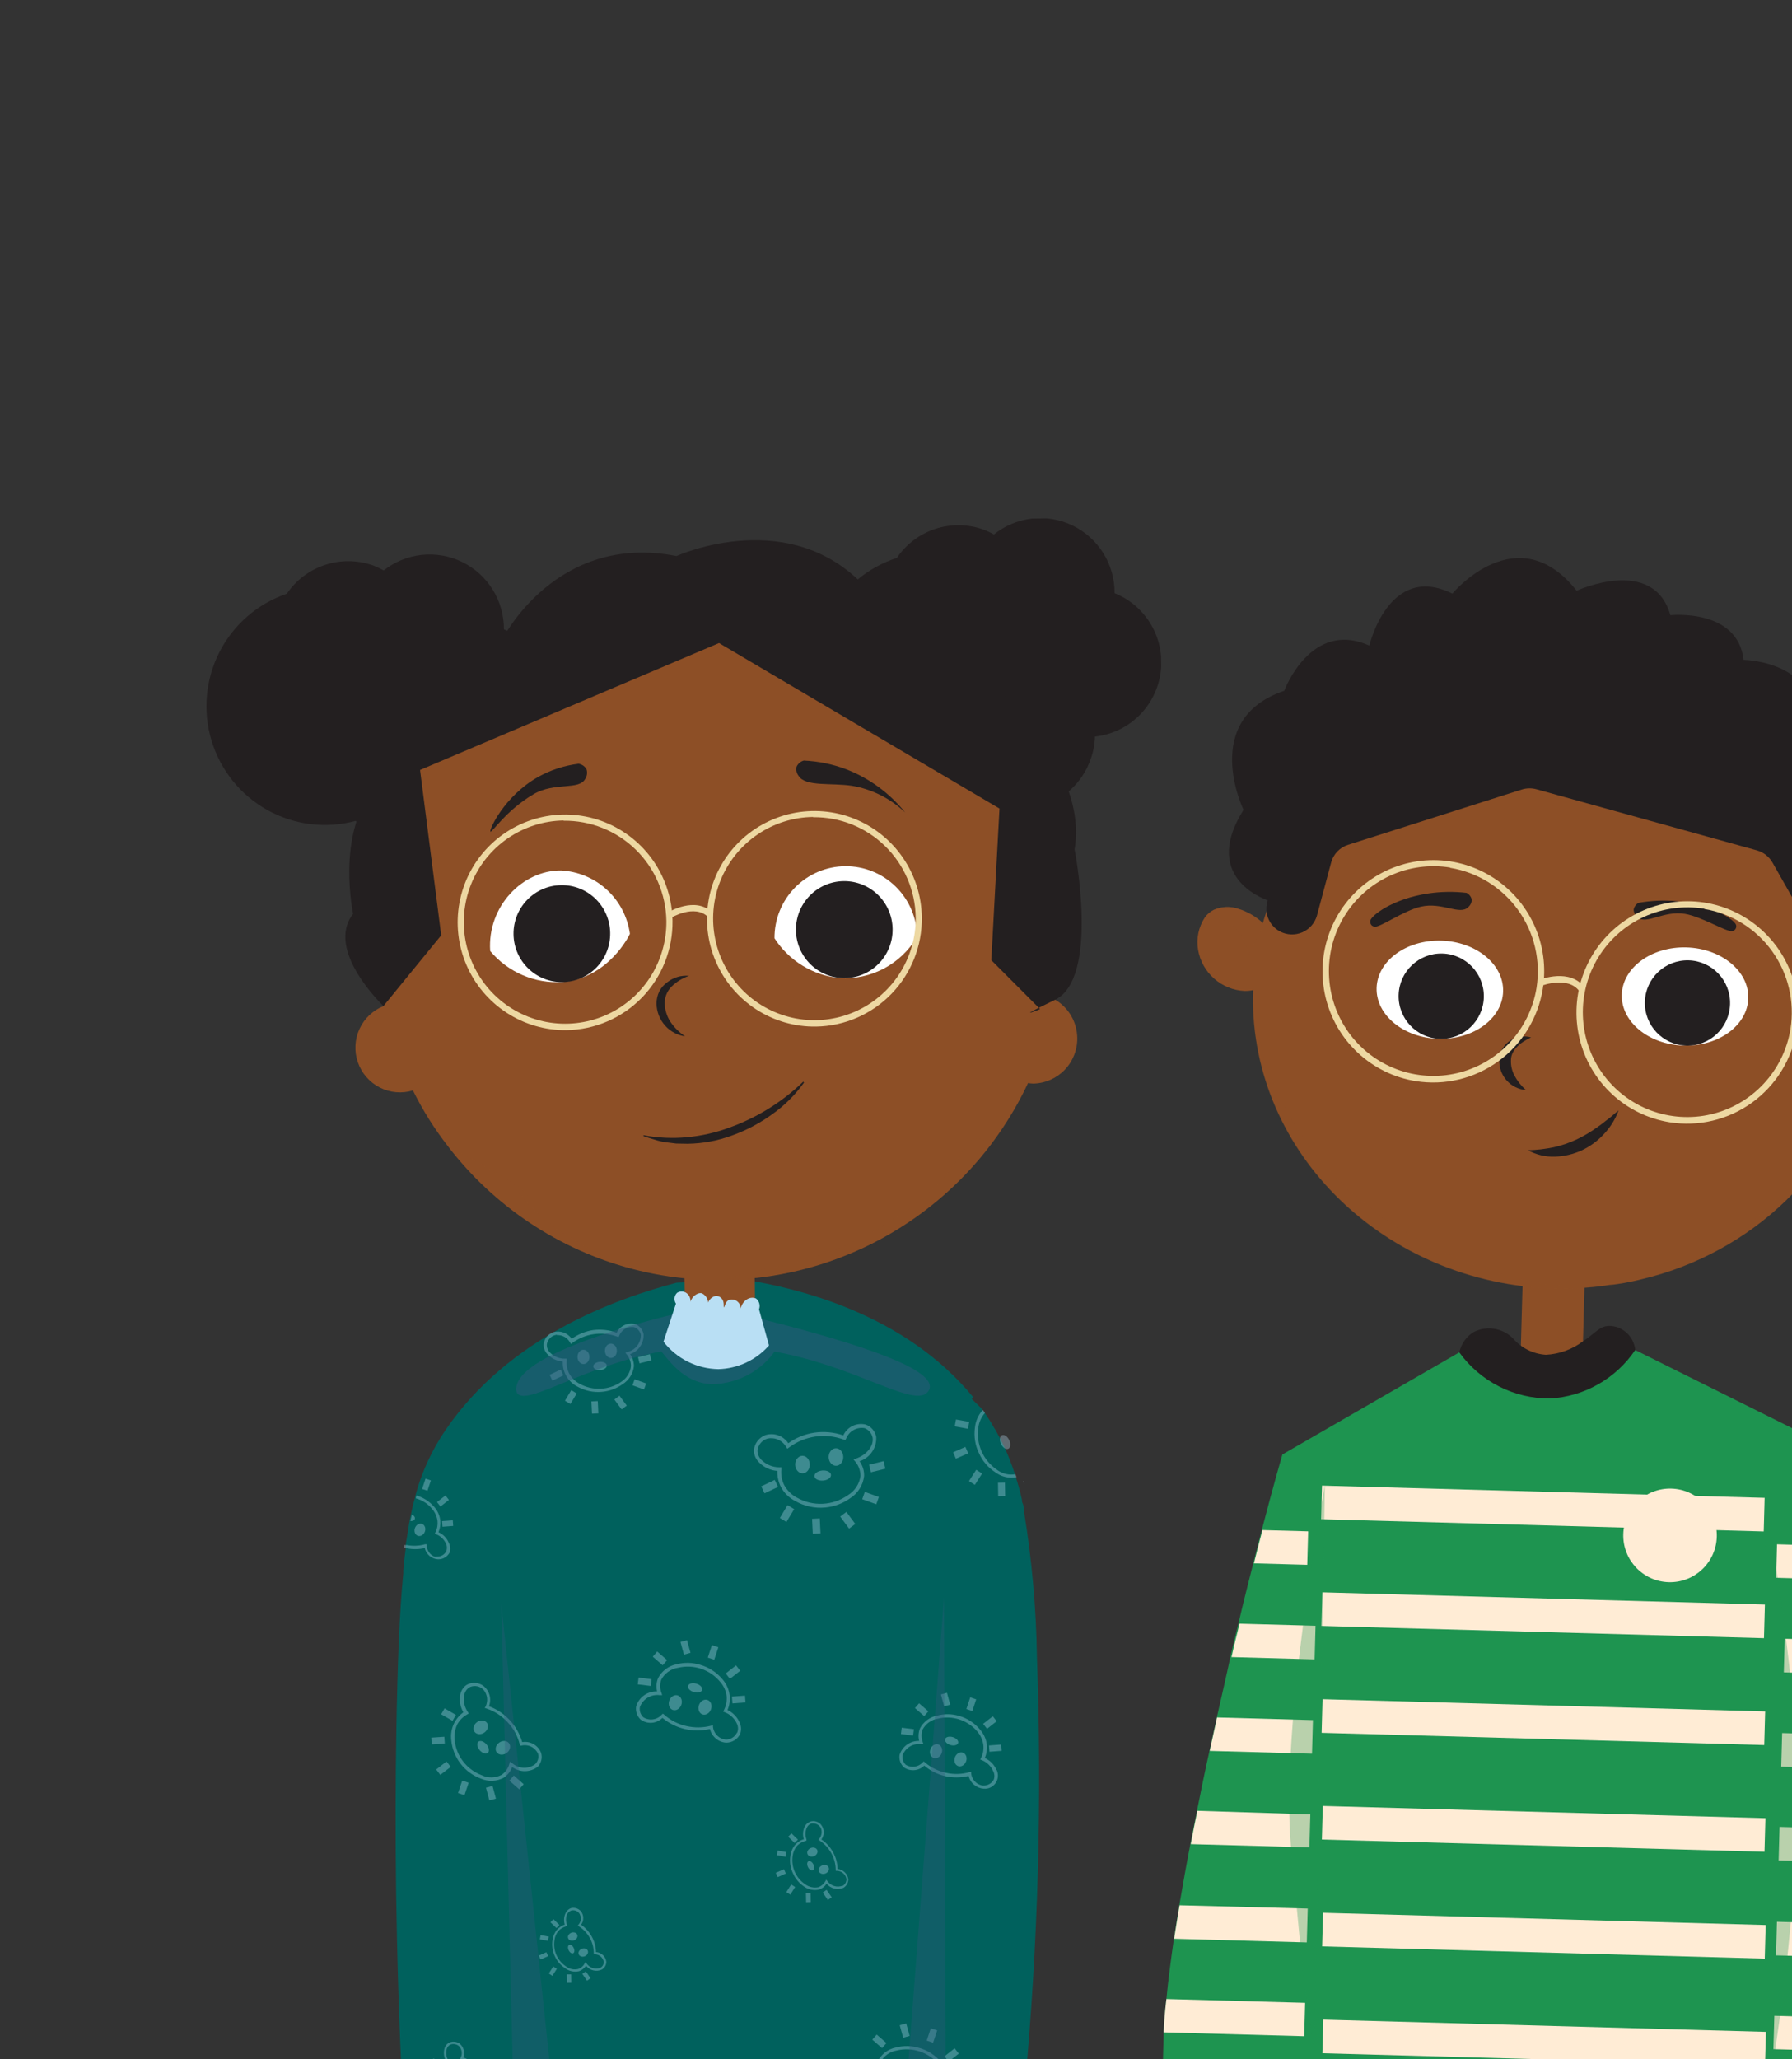<svg width="330" height="379" viewBox="0 0 330 379" fill="none" xmlns="http://www.w3.org/2000/svg">
<rect x="0" y="0" width="330" height="379" fill="#333333" stroke="none"/>
<mask id="mask0_1081_17822" style="mask-type:alpha" maskUnits="userSpaceOnUse" x="0" y="0" width="376" height="401">
<rect width="375.059" height="401" fill="#C4C4C4"/>
</mask>
<g mask="url(#mask0_1081_17822)">
</g>
<g clip-path="url(#clip0_1081_17822)">
<path d="M188.723 384.087L169.039 384.366C168.312 384.377 167.617 384.386 166.906 384.396L157.636 384.528L101.828 385.413C99.403 385.447 96.992 385.481 94.566 385.516L74.156 385.805C72.783 358.738 72.706 335.883 72.987 318.648C73.196 306.171 73.558 296.838 74.273 289.513C74.256 289.349 74.254 289.183 74.266 289.018C74.385 287.575 74.567 286.224 74.719 284.936C74.717 284.812 74.715 284.704 74.713 284.58C74.713 284.58 74.712 284.471 74.711 284.425C74.707 284.084 74.81 283.788 74.852 283.462C75.008 282.437 75.164 281.49 75.321 280.542C75.319 280.387 75.393 280.216 75.422 280.045C75.45 279.874 75.42 279.936 75.42 279.89C75.522 279.47 75.593 279.066 75.681 278.678C75.897 277.621 76.146 276.625 76.411 275.676C76.436 275.498 76.475 275.321 76.527 275.148C77.698 270.861 79.579 266.801 82.09 263.137C93.794 246.066 113.213 239.096 124.607 236.083L137.086 235.519C146.782 237.086 166.536 241.702 179.227 257.173L178.937 257.471L180.692 259.182C180.791 259.282 180.876 259.396 180.945 259.519C181.091 259.692 181.223 259.877 181.339 260.072C181.916 260.868 182.444 261.699 182.919 262.56C183.246 263.054 183.542 263.567 183.807 264.097L184.124 264.665C184.426 265.25 184.712 265.85 184.983 266.435L185.142 266.727C185.398 267.313 185.653 267.913 185.878 268.499C186.247 269.439 186.6 270.379 186.924 271.382C186.996 271.583 187.056 271.79 187.102 271.999C187.506 273.248 187.881 274.622 188.195 276.028C188.198 276.26 188.202 276.508 188.328 276.708C188.455 276.907 188.493 277.449 188.576 277.82C188.578 277.959 188.58 278.114 188.582 278.285C190.034 287.128 190.827 296.067 190.955 305.028C191.914 331.402 191.168 357.81 188.723 384.087Z" fill="#00615D"/>
<path d="M65.495 151.091C67.093 152.846 69.119 154.154 71.374 154.885C73.629 155.616 76.036 155.745 78.356 155.261C80.676 154.776 82.83 153.693 84.606 152.12C86.382 150.546 87.719 148.536 88.484 146.287C88.927 144.981 89.163 143.613 89.184 142.233C92.221 141.904 95.062 140.565 97.253 138.43C99.444 136.296 100.86 133.487 101.276 130.452C101.691 127.417 101.082 124.33 99.546 121.682C98.009 119.034 95.633 116.977 92.796 115.839C92.811 113.258 92.098 110.725 90.74 108.532C89.382 106.338 87.435 104.574 85.121 103.441C82.808 102.308 80.222 101.854 77.663 102.129C75.103 102.404 72.673 103.398 70.652 104.996C70.009 104.628 69.338 104.311 68.645 104.048C65.8 103.055 62.708 103.029 59.847 103.974C56.986 104.919 54.515 106.783 52.817 109.278C47.454 111.101 43.009 114.945 40.423 119.995C37.837 125.046 37.312 130.908 38.959 136.34C40.606 141.773 44.296 146.35 49.248 149.103C54.201 151.856 60.027 152.569 65.495 151.091Z" fill="#231F20"/>
<path d="M177.875 144.477C179.473 146.232 181.5 147.539 183.755 148.27C186.01 149.001 188.416 149.131 190.736 148.646C193.056 148.161 195.211 147.079 196.987 145.505C198.762 143.932 200.099 141.922 200.865 139.673C201.338 138.355 201.6 136.971 201.641 135.571C204.679 135.242 207.519 133.903 209.71 131.768C211.901 129.634 213.317 126.825 213.733 123.79C214.148 120.755 213.539 117.668 212.003 115.02C210.466 112.372 208.09 110.315 205.254 109.177C205.273 106.585 204.56 104.04 203.196 101.838C201.832 99.636 199.873 97.866 197.547 96.735C195.221 95.603 192.623 95.156 190.054 95.445C187.485 95.733 185.05 96.746 183.032 98.366C182.386 97.998 181.709 97.686 181.01 97.434C178.162 96.433 175.063 96.405 172.198 97.353C169.332 98.302 166.86 100.175 165.166 102.679C159.726 104.438 155.193 108.269 152.544 113.347C149.896 118.426 149.343 124.345 151.006 129.828C152.67 135.311 156.415 139.92 161.436 142.66C166.456 145.401 172.349 146.053 177.844 144.477L177.875 144.477Z" fill="#231F20"/>
<path d="M138.854 226.197L139.076 241.829C137.017 243.122 134.642 243.821 132.212 243.847C130.118 243.878 128.047 243.414 126.166 242.492L125.937 226.38L138.854 226.197Z" fill="#8D4F26"/>
<path d="M198.379 191.06C198.406 193.249 197.567 195.359 196.045 196.929C194.524 198.498 192.444 199.399 190.261 199.434C189.944 199.426 189.629 199.394 189.317 199.339C183.062 212.664 172.36 223.377 159.062 229.626C145.763 235.876 130.704 237.269 116.488 233.564C102.971 230.024 91.012 222.077 82.494 210.973C80.001 207.776 77.84 204.334 76.043 200.698C74.011 201.317 71.819 201.123 69.927 200.156C68.036 199.188 66.592 197.523 65.899 195.511C65.206 193.498 65.318 191.294 66.212 189.363C67.106 187.432 68.711 185.923 70.691 185.154C69.879 181.271 69.439 177.318 69.38 173.35C69.143 156.606 75.549 140.454 87.188 128.447C98.828 116.44 114.749 109.561 131.447 109.325C148.146 109.088 164.255 115.512 176.231 127.184C188.207 138.856 195.068 154.82 195.305 171.564C195.356 175.725 195.006 179.881 194.261 183.975C195.502 184.695 196.535 185.727 197.257 186.97C197.979 188.212 198.366 189.622 198.379 191.06Z" fill="#8D4F26"/>
<path d="M77.354 141.718L81.248 172.158L70.615 185.17C70.615 185.17 59.775 174.911 65.027 168.204C65.027 168.204 61.915 153.652 68.766 145.311C75.618 136.97 71.987 144.63 71.987 144.63C71.987 144.63 68.487 117.996 92.513 117.655C92.513 117.655 102.356 97.944 124.58 102.34C124.58 102.34 146.076 92.521 160.125 108.917C160.125 108.917 180.818 114.435 183.169 126.519C183.169 126.519 200.453 141.134 197.887 156.341C197.887 156.341 202.566 180.06 194.246 184.052C185.927 188.044 191.535 185.733 191.535 185.733L182.552 176.733L184.057 148.82L132.41 118.36L77.354 141.718Z" fill="#231F20"/>
<path d="M116 171.883C115.85 172.195 112.127 179.965 103.592 180.752C101.08 180.915 98.564 180.483 96.249 179.49C93.934 178.497 91.885 176.972 90.267 175.037C89.718 166.817 96.238 160.17 103.301 160.225C106.441 160.38 109.428 161.63 111.746 163.759C114.065 165.887 115.569 168.761 116 171.883Z" fill="white"/>
<path d="M168.831 172.512C167.379 174.948 165.288 176.936 162.786 178.261C160.284 179.587 157.467 180.198 154.642 180.027C152.217 179.796 149.875 179.016 147.793 177.747C145.712 176.477 143.944 174.751 142.623 172.698C142.611 170.969 142.938 169.254 143.587 167.651C144.236 166.049 145.193 164.59 146.404 163.358C147.615 162.127 149.056 161.146 150.645 160.473C152.233 159.8 153.939 159.447 155.664 159.435C157.389 159.423 159.099 159.751 160.697 160.402C162.296 161.052 163.751 162.012 164.979 163.226C166.207 164.44 167.185 165.885 167.857 167.479C168.528 169.072 168.88 170.782 168.892 172.511L168.831 172.512Z" fill="white"/>
<path d="M103.593 180.767C108.508 180.697 112.436 176.646 112.366 171.717C112.296 166.789 108.255 162.85 103.34 162.92C98.424 162.989 94.497 167.041 94.567 171.97C94.636 176.898 98.678 180.837 103.593 180.767Z" fill="#231F20"/>
<path d="M155.601 180.03C160.516 179.96 164.444 175.908 164.374 170.98C164.304 166.051 160.263 162.113 155.347 162.182C150.432 162.252 146.504 166.304 146.574 171.232C146.644 176.161 150.685 180.099 155.601 180.03Z" fill="#231F20"/>
<path d="M126.896 179.616C125.676 180.024 124.565 180.708 123.649 181.614C123.242 182.023 122.923 182.509 122.71 183.045C122.498 183.581 122.395 184.154 122.41 184.731C122.447 185.911 122.805 187.058 123.446 188.048C124.164 189.115 125.085 190.029 126.158 190.736C124.747 190.541 123.451 189.852 122.499 188.789C121.489 187.674 120.919 186.228 120.895 184.721C120.895 183.946 121.069 183.181 121.405 182.483C121.767 181.794 122.288 181.202 122.925 180.757C124.057 179.885 125.476 179.477 126.896 179.616Z" fill="#231F20"/>
<g style="mix-blend-mode:screen">
<path d="M126.113 183.206C127.285 184.104 129.896 184.051 129.962 183.276C130.028 182.5 128.391 181.5 127.051 181.767C126.542 181.867 125.759 182.235 125.75 182.669C125.751 182.762 125.769 182.948 126.113 183.206Z" fill="#8D4F26"/>
</g>
<path d="M99.07 143.021C101.381 141.729 103.92 140.898 106.546 140.576C106.845 140.623 107.131 140.735 107.382 140.906C107.633 141.076 107.843 141.301 107.997 141.562C108.095 141.848 108.129 142.152 108.096 142.453C108.063 142.753 107.964 143.043 107.805 143.3C106.694 145.548 102.188 143.86 98.234 146.194C93.207 149.148 90.608 153.291 90.311 153.063C90.014 152.835 92.8 146.566 99.07 143.021Z" fill="#231F20"/>
<path d="M166.697 149.563C163.827 145.971 160.053 143.211 155.766 141.567C153.281 140.637 150.666 140.104 148.016 139.988C147.726 140.07 147.457 140.213 147.228 140.409C146.999 140.605 146.814 140.848 146.688 141.122C146.621 141.42 146.622 141.728 146.691 142.025C146.759 142.322 146.893 142.599 147.083 142.837C148.363 144.833 153.081 144.053 156.906 144.635C160.588 145.258 163.999 146.974 166.697 149.563Z" fill="#231F20"/>
<path d="M148.056 199.259C146.449 201.509 144.476 203.473 142.221 205.069C139.958 206.706 137.479 208.02 134.855 208.972C132.224 209.95 129.446 210.471 126.639 210.513L124.542 210.476L122.47 210.218C121.785 210.11 121.11 209.947 120.451 209.73C119.786 209.543 119.131 209.336 118.481 209.095L118.51 208.939C121.154 209.438 123.854 209.562 126.531 209.308C129.202 209.058 131.827 208.459 134.342 207.527C136.865 206.617 139.286 205.445 141.565 204.03C143.857 202.61 145.99 200.948 147.929 199.072L148.056 199.259Z" fill="#231F20"/>
<g style="mix-blend-mode:multiply" opacity="0.27">
<path d="M113.973 183.432C116.622 181.526 118.107 179.057 117.291 177.916C116.475 176.776 113.667 177.397 111.018 179.302C108.369 181.208 106.884 183.677 107.7 184.817C108.516 185.958 111.324 185.337 113.973 183.432Z" fill="#8D4F26"/>
</g>
<g style="mix-blend-mode:multiply" opacity="0.27">
<path d="M151.298 184.187C152.081 183.024 150.526 180.598 147.825 178.768C145.123 176.938 142.298 176.397 141.515 177.56C140.731 178.723 142.286 181.149 144.988 182.979C147.689 184.809 150.515 185.35 151.298 184.187Z" fill="#8D4F26"/>
</g>
<g opacity="0.58">
<path opacity="0.58" d="M161.357 264.477C161.261 263.958 161.03 263.475 160.688 263.074C160.346 262.674 159.905 262.371 159.409 262.195C158.599 261.999 157.746 262.091 156.996 262.455C156.246 262.819 155.645 263.432 155.295 264.191C153.575 263.601 151.74 263.431 149.941 263.693C148.218 263.956 146.581 264.621 145.163 265.636C144.716 264.96 144.062 264.449 143.3 264.18C142.537 263.911 141.708 263.899 140.938 264.146C140.369 264.364 139.87 264.735 139.498 265.219C139.126 265.703 138.894 266.281 138.829 266.888C138.824 267.306 138.904 267.721 139.063 268.108C139.223 268.494 139.459 268.845 139.757 269.137C140.652 270.071 141.86 270.639 143.149 270.732C143.12 271.737 143.336 272.733 143.777 273.636C144.375 274.774 145.312 275.698 146.457 276.279C148.119 277.235 150.037 277.652 151.945 277.471C153.606 277.321 155.197 276.731 156.557 275.764C157.264 275.317 157.861 274.717 158.306 274.008C158.751 273.299 159.031 272.499 159.126 271.667C159.156 270.693 158.86 269.737 158.284 268.952C159.219 268.654 160.029 268.052 160.585 267.242C161.142 266.432 161.413 265.459 161.357 264.477ZM157.643 268.465L157.182 268.642L157.496 269.01C158.113 269.755 158.454 270.692 158.461 271.661C158.363 272.386 158.105 273.08 157.704 273.692C157.304 274.304 156.772 274.818 156.147 275.196C154.789 276.148 153.191 276.698 151.536 276.781C149.881 276.865 148.235 276.48 146.788 275.67C145.767 275.144 144.93 274.318 144.39 273.302C143.966 272.407 143.792 271.413 143.886 270.427L143.881 270.055L143.479 270.061C142.254 270.056 141.08 269.566 140.214 268.697C139.983 268.47 139.801 268.199 139.677 267.9C139.553 267.601 139.491 267.28 139.494 266.956C139.55 266.485 139.734 266.039 140.026 265.666C140.318 265.293 140.706 265.007 141.149 264.841C141.357 264.765 141.575 264.72 141.796 264.708C142.391 264.67 142.985 264.8 143.511 265.082C144.036 265.365 144.473 265.79 144.77 266.308L144.976 266.646L145.297 266.424C146.721 265.357 148.388 264.665 150.147 264.41C151.907 264.155 153.701 264.346 155.368 264.964L155.663 265.053L155.814 264.788C156.074 264.12 156.557 263.563 157.18 263.213C157.804 262.862 158.529 262.739 159.233 262.864C159.602 263.011 159.928 263.247 160.183 263.552C160.439 263.857 160.614 264.22 160.695 264.61C160.932 266.11 159.642 267.739 157.643 268.465Z" fill="#B9DFF4"/>
<path opacity="0.58" d="M151.586 272.509C152.428 272.438 153.075 271.965 153.032 271.453C152.988 270.941 152.27 270.585 151.429 270.657C150.587 270.729 149.94 271.202 149.983 271.713C150.027 272.225 150.744 272.581 151.586 272.509Z" fill="#B9DFF4"/>
<path opacity="0.58" d="M142.67 272.393L140.183 273.57L140.79 274.859L143.277 273.682L142.67 272.393Z" fill="#B9DFF4"/>
<path opacity="0.58" d="M145.027 277.032L143.609 279.396L144.828 280.13L146.245 277.767L145.027 277.032Z" fill="#B9DFF4"/>
<path opacity="0.58" d="M150.965 279.486L149.545 279.554L149.677 282.309L151.097 282.24L150.965 279.486Z" fill="#B9DFF4"/>
<path opacity="0.58" d="M155.867 278.287L154.724 279.134L156.359 281.352L157.502 280.505L155.867 278.287Z" fill="#B9DFF4"/>
<path opacity="0.58" d="M159.258 274.598L158.778 275.939L161.366 276.872L161.847 275.531L159.258 274.598Z" fill="#B9DFF4"/>
<path opacity="0.58" d="M162.705 268.935L160.036 269.6L160.379 270.983L163.048 270.318L162.705 268.935Z" fill="#B9DFF4"/>
<path opacity="0.58" d="M147.806 271.177C148.549 271.166 149.14 270.437 149.128 269.547C149.115 268.657 148.503 267.944 147.761 267.955C147.018 267.965 146.427 268.695 146.439 269.585C146.452 270.475 147.064 271.188 147.806 271.177Z" fill="#B9DFF4"/>
<path opacity="0.58" d="M153.968 269.788C154.711 269.778 155.302 269.048 155.29 268.158C155.277 267.268 154.665 266.555 153.923 266.566C153.18 266.576 152.589 267.306 152.601 268.196C152.614 269.086 153.226 269.799 153.968 269.788Z" fill="#B9DFF4"/>
</g>
<g opacity="0.58">
<path opacity="0.58" d="M87.937 385.532L87.939 385.687L88.217 385.683L87.937 385.532ZM91.816 384.454C91.635 383.996 91.302 383.614 90.874 383.372C90.446 383.13 89.948 383.042 89.464 383.124C89.163 382.088 88.62 381.139 87.879 380.357C87.174 379.601 86.296 379.029 85.321 378.689C85.491 378.243 85.515 377.753 85.389 377.293C85.263 376.832 84.993 376.423 84.62 376.127C84.321 375.926 83.972 375.811 83.612 375.794C83.253 375.777 82.895 375.86 82.579 376.031C82.375 376.169 82.202 376.347 82.07 376.554C81.937 376.761 81.848 376.993 81.808 377.236C81.656 377.988 81.788 378.77 82.179 379.431C81.682 379.747 81.273 380.185 80.991 380.703C80.65 381.373 80.515 382.13 80.605 382.878C80.708 383.936 81.114 384.942 81.774 385.774L82.299 385.767C81.573 384.953 81.125 383.928 81.022 382.841C80.934 382.173 81.054 381.495 81.365 380.899C81.649 380.388 82.072 379.968 82.584 379.688L82.783 379.562L82.657 379.393C82.452 379.097 82.306 378.763 82.23 378.41C82.153 378.058 82.147 377.693 82.211 377.338C82.243 377.147 82.313 376.964 82.417 376.8C82.521 376.636 82.656 376.495 82.816 376.385C83.059 376.263 83.331 376.209 83.603 376.227C83.874 376.245 84.136 376.334 84.362 376.487C84.476 376.561 84.576 376.654 84.66 376.761C84.868 377.037 84.996 377.366 85.028 377.71C85.06 378.055 84.996 378.401 84.842 378.711L84.737 378.914L84.97 379.019C85.953 379.327 86.84 379.886 87.543 380.641C88.303 381.409 88.849 382.362 89.128 383.407L89.13 383.578L89.331 383.575C89.741 383.483 90.169 383.535 90.546 383.721C90.923 383.907 91.224 384.217 91.401 384.599C91.445 384.78 91.453 384.968 91.424 385.152C91.395 385.336 91.329 385.513 91.231 385.671L91.694 385.664C91.883 385.29 91.927 384.859 91.816 384.454Z" fill="#B9DFF4"/>
<path opacity="0.58" d="M79.824 378.865L79.409 379.591L80.816 380.401L81.231 379.675L79.824 378.865Z" fill="#B9DFF4"/>
</g>
<g opacity="0.58">
<path opacity="0.58" d="M99.639 322.609C99.373 321.932 98.882 321.367 98.249 321.009C97.617 320.652 96.881 320.523 96.165 320.644C95.714 319.119 94.917 317.719 93.835 316.555C92.784 315.436 91.485 314.579 90.045 314.052C90.299 313.396 90.334 312.674 90.147 311.996C89.959 311.317 89.557 310.718 89.002 310.286C88.557 309.963 88.028 309.776 87.479 309.748C86.93 309.72 86.385 309.852 85.909 310.128C85.61 310.335 85.355 310.599 85.158 310.905C84.96 311.211 84.825 311.553 84.76 311.911C84.549 313.027 84.752 314.182 85.331 315.157C84.637 315.656 84.069 316.312 83.674 317.071C83.159 318.07 82.96 319.203 83.102 320.318C83.259 321.889 83.855 323.384 84.821 324.631C85.788 325.878 87.085 326.827 88.564 327.368C89.238 327.661 89.969 327.796 90.701 327.764C91.434 327.732 92.151 327.534 92.796 327.184C93.49 326.703 94.02 326.019 94.314 325.226C95.001 325.734 95.835 326.002 96.689 325.99C97.543 325.978 98.369 325.686 99.042 325.159C99.359 324.826 99.581 324.414 99.686 323.965C99.791 323.517 99.775 323.049 99.639 322.609ZM98.541 324.717C97.911 325.176 97.143 325.404 96.365 325.361C95.588 325.318 94.849 325.008 94.272 324.483L93.913 324.24L93.796 324.66C93.579 325.487 93.067 326.206 92.356 326.679C91.792 326.974 91.167 327.131 90.532 327.14C89.896 327.149 89.267 327.009 88.695 326.731C87.347 326.225 86.167 325.351 85.288 324.208C84.409 323.065 83.865 321.699 83.719 320.263C83.608 319.266 83.781 318.259 84.219 317.358C84.642 316.597 85.271 315.97 86.032 315.55L86.323 315.376L86.15 315.099C85.841 314.654 85.624 314.151 85.51 313.621C85.397 313.09 85.389 312.543 85.488 312.009C85.536 311.727 85.64 311.458 85.793 311.216C85.946 310.975 86.145 310.766 86.379 310.602C86.743 310.404 87.154 310.311 87.567 310.335C87.98 310.36 88.377 310.5 88.715 310.739C88.87 310.855 89.012 310.989 89.138 311.136C89.449 311.55 89.641 312.041 89.695 312.556C89.749 313.071 89.661 313.592 89.442 314.061L89.261 314.358L89.618 314.477C91.075 314.965 92.388 315.809 93.439 316.933C94.529 318.087 95.31 319.499 95.707 321.038L95.711 321.301L95.974 321.298C96.586 321.139 97.235 321.203 97.805 321.478C98.375 321.754 98.829 322.223 99.086 322.803C99.173 323.142 99.168 323.498 99.073 323.834C98.977 324.17 98.793 324.475 98.541 324.717Z" fill="#B9DFF4"/>
<path opacity="0.58" d="M89.82 322.634C90.168 322.345 90.065 321.645 89.591 321.073C89.116 320.5 88.449 320.271 88.102 320.561C87.754 320.851 87.856 321.55 88.331 322.123C88.806 322.695 89.472 322.924 89.82 322.634Z" fill="#B9DFF4"/>
<path opacity="0.58" d="M81.867 314.435L81.244 315.523L83.334 316.727L83.957 315.639L81.867 314.435Z" fill="#B9DFF4"/>
<path opacity="0.58" d="M81.827 319.659L79.422 319.821L79.506 321.073L81.911 320.912L81.827 319.659Z" fill="#B9DFF4"/>
<path opacity="0.58" d="M82.232 324.208L80.322 325.683L81.085 326.677L82.995 325.203L82.232 324.208Z" fill="#B9DFF4"/>
<path opacity="0.58" d="M85.12 327.722L84.348 330.012L85.533 330.414L86.306 328.124L85.12 327.722Z" fill="#B9DFF4"/>
<path opacity="0.58" d="M90.7 328.71L89.492 329.037L90.119 331.371L91.328 331.044L90.7 328.71Z" fill="#B9DFF4"/>
<path opacity="0.58" d="M94.623 326.798L93.799 327.742L95.613 329.334L96.437 328.39L94.623 326.798Z" fill="#B9DFF4"/>
<path opacity="0.58" d="M89.214 318.879C89.845 318.425 90.05 317.628 89.671 317.1C89.293 316.571 88.475 316.511 87.844 316.965C87.213 317.419 87.008 318.215 87.387 318.744C87.765 319.272 88.583 319.333 89.214 318.879Z" fill="#B9DFF4"/>
<path opacity="0.58" d="M93.293 322.65C93.924 322.196 94.129 321.4 93.751 320.871C93.373 320.343 92.555 320.283 91.924 320.737C91.293 321.191 91.088 321.987 91.466 322.515C91.844 323.044 92.662 323.104 93.293 322.65Z" fill="#B9DFF4"/>
</g>
<g opacity="0.58">
<path opacity="0.58" d="M110.828 256.175C109.261 256.318 107.687 255.978 106.317 255.201C105.476 254.772 104.775 254.109 104.3 253.291C103.825 252.473 103.596 251.535 103.64 250.59C102.585 250.519 101.593 250.058 100.856 249.297C100.611 249.056 100.419 248.768 100.289 248.45C100.16 248.132 100.097 247.791 100.103 247.448C100.155 246.948 100.346 246.473 100.655 246.076C100.964 245.68 101.377 245.379 101.849 245.207C102.474 245.019 103.144 245.034 103.76 245.251C104.377 245.467 104.91 245.875 105.281 246.414C106.451 245.581 107.797 245.031 109.214 244.808C110.682 244.618 112.173 244.783 113.564 245.289C113.863 244.679 114.361 244.189 114.974 243.899C115.587 243.608 116.281 243.535 116.941 243.692C117.344 243.842 117.7 244.094 117.976 244.424C118.252 244.755 118.437 245.151 118.513 245.575C118.556 246.374 118.336 247.164 117.887 247.825C117.439 248.487 116.787 248.982 116.031 249.236C116.489 249.88 116.738 250.651 116.742 251.442C116.665 252.124 116.435 252.78 116.069 253.36C115.702 253.94 115.209 254.428 114.626 254.788C113.505 255.58 112.194 256.059 110.828 256.175ZM102.566 245.677C102.387 245.694 102.211 245.733 102.042 245.793C101.68 245.927 101.362 246.159 101.124 246.463C100.885 246.768 100.735 247.133 100.691 247.517C100.69 247.783 100.741 248.047 100.843 248.293C100.945 248.539 101.095 248.763 101.283 248.95C101.635 249.307 102.054 249.59 102.516 249.783C102.977 249.976 103.473 250.075 103.973 250.074L104.359 250.068L104.364 250.378C104.282 251.19 104.428 252.009 104.783 252.743C105.221 253.572 105.899 254.248 106.727 254.683C107.921 255.352 109.278 255.671 110.644 255.602C112.009 255.533 113.328 255.08 114.449 254.295C114.928 253.976 115.331 253.557 115.631 253.065C115.931 252.574 116.121 252.023 116.186 251.45C116.192 250.661 115.919 249.896 115.413 249.292L115.162 248.985L115.546 248.84C116.251 248.676 116.88 248.277 117.33 247.707C117.779 247.138 118.023 246.432 118.021 245.706C117.955 245.388 117.812 245.091 117.603 244.842C117.395 244.594 117.127 244.401 116.826 244.282C116.246 244.17 115.646 244.269 115.132 244.56C114.618 244.851 114.224 245.316 114.02 245.871L113.915 246.105L113.667 246.016C112.278 245.503 110.782 245.349 109.318 245.566C107.901 245.772 106.555 246.323 105.4 247.171L105.14 247.361L104.966 247.085C104.733 246.656 104.384 246.303 103.96 246.065C103.535 245.827 103.053 245.714 102.567 245.739L102.566 245.677Z" fill="#B9DFF4"/>
<path opacity="0.58" d="M110.561 252.171C111.25 252.112 111.779 251.726 111.744 251.308C111.708 250.89 111.121 250.599 110.432 250.658C109.744 250.717 109.214 251.103 109.25 251.521C109.285 251.939 109.872 252.23 110.561 252.171Z" fill="#B9DFF4"/>
<path opacity="0.58" d="M103.259 252.077L101.219 253.043L101.721 254.108L103.761 253.142L103.259 252.077Z" fill="#B9DFF4"/>
<path opacity="0.58" d="M105.198 255.869L104.035 257.808L105.042 258.414L106.204 256.476L105.198 255.869Z" fill="#B9DFF4"/>
<path opacity="0.58" d="M110.08 257.879L108.907 257.936L109.015 260.195L110.188 260.139L110.08 257.879Z" fill="#B9DFF4"/>
<path opacity="0.58" d="M114.076 256.889L113.132 257.589L114.473 259.408L115.417 258.708L114.076 256.889Z" fill="#B9DFF4"/>
<path opacity="0.58" d="M116.868 253.866L116.471 254.975L118.594 255.74L118.991 254.632L116.868 253.866Z" fill="#B9DFF4"/>
<path opacity="0.58" d="M119.676 249.241L117.487 249.786L117.77 250.929L119.96 250.384L119.676 249.241Z" fill="#B9DFF4"/>
<path opacity="0.58" d="M107.464 251.062C108.07 251.054 108.553 250.457 108.542 249.73C108.532 249.003 108.032 248.42 107.427 248.429C106.821 248.437 106.338 249.034 106.348 249.761C106.359 250.488 106.858 251.071 107.464 251.062Z" fill="#B9DFF4"/>
<path opacity="0.58" d="M112.517 249.937C113.123 249.929 113.606 249.332 113.595 248.605C113.585 247.878 113.085 247.295 112.48 247.304C111.874 247.312 111.391 247.909 111.401 248.636C111.412 249.363 111.911 249.946 112.517 249.937Z" fill="#B9DFF4"/>
</g>
<g opacity="0.58">
<path opacity="0.58" d="M109.757 359.3C109.729 358.282 109.455 357.286 108.958 356.398C108.475 355.548 107.811 354.817 107.011 354.256C107.275 353.895 107.414 353.458 107.407 353.011C107.401 352.564 107.25 352.131 106.976 351.777C106.752 351.524 106.463 351.336 106.14 351.234C105.818 351.132 105.473 351.12 105.145 351.199C104.698 351.368 104.336 351.707 104.138 352.143C103.84 352.801 103.791 353.545 103.998 354.237C103.47 354.408 102.995 354.714 102.619 355.124C102.144 355.662 101.841 356.33 101.75 357.042C101.594 358.036 101.726 359.054 102.131 359.974C102.536 360.894 103.196 361.678 104.034 362.232C104.402 362.52 104.83 362.721 105.287 362.819C105.743 362.917 106.216 362.91 106.669 362.799C107.178 362.603 107.615 362.256 107.922 361.805C108.257 362.232 108.725 362.533 109.251 362.66C109.777 362.788 110.33 362.734 110.822 362.508C111.081 362.362 111.295 362.149 111.441 361.89C111.588 361.631 111.66 361.337 111.651 361.039C111.585 360.574 111.36 360.147 111.014 359.83C110.669 359.512 110.224 359.325 109.757 359.3ZM110.585 362.17C110.125 362.352 109.617 362.37 109.146 362.221C108.674 362.073 108.267 361.767 107.993 361.355L107.82 361.14L107.669 361.39C107.415 361.86 106.996 362.219 106.493 362.399C106.099 362.498 105.687 362.505 105.289 362.419C104.891 362.333 104.518 362.157 104.199 361.904C103.432 361.389 102.827 360.664 102.457 359.815C102.086 358.967 101.965 358.03 102.107 357.115C102.177 356.479 102.432 355.877 102.839 355.384C103.237 354.997 103.72 354.708 104.249 354.543L104.45 354.54L104.447 354.339C104.312 354.027 104.24 353.691 104.235 353.35C104.23 353.01 104.293 352.672 104.419 352.356C104.584 352.039 104.854 351.788 105.182 351.648C105.441 351.576 105.715 351.582 105.972 351.663C106.228 351.745 106.455 351.899 106.626 352.108C106.704 352.191 106.764 352.291 106.8 352.4C106.941 352.7 106.991 353.035 106.944 353.364C106.896 353.693 106.753 354 106.532 354.247L106.411 354.42L106.583 354.541C107.407 355.06 108.091 355.774 108.575 356.62C109.079 357.493 109.343 358.483 109.342 359.492L109.345 359.693L109.53 359.69C109.928 359.697 110.31 359.843 110.613 360.101C110.915 360.36 111.119 360.716 111.189 361.108C111.188 361.322 111.132 361.533 111.027 361.719C110.921 361.905 110.769 362.06 110.585 362.17Z" fill="#B9DFF4"/>
<path opacity="0.58" d="M105.553 359.509C105.807 359.386 105.848 358.943 105.644 358.519C105.441 358.095 105.07 357.85 104.816 357.973C104.563 358.095 104.522 358.538 104.725 358.962C104.929 359.386 105.299 359.631 105.553 359.509Z" fill="#B9DFF4"/>
<path opacity="0.58" d="M101.914 353.235L101.367 353.804L102.469 354.868L103.016 354.299L101.914 353.235Z" fill="#B9DFF4"/>
<path opacity="0.58" d="M99.552 356.173L99.413 356.951L100.918 357.223L101.058 356.445L99.552 356.173Z" fill="#B9DFF4"/>
<path opacity="0.58" d="M100.622 359.321L99.22 359.934L99.535 360.658L100.937 360.045L100.622 359.321Z" fill="#B9DFF4"/>
<path opacity="0.58" d="M101.881 361.945L101.054 363.235L101.717 363.663L102.544 362.372L101.881 361.945Z" fill="#B9DFF4"/>
<path opacity="0.58" d="M105.164 363.396L104.376 363.41L104.404 364.944L105.192 364.93L105.164 363.396Z" fill="#B9DFF4"/>
<path opacity="0.58" d="M107.876 362.847L107.229 363.298L108.101 364.558L108.748 364.108L107.876 362.847Z" fill="#B9DFF4"/>
<path opacity="0.58" d="M105.738 357.12C106.198 356.937 106.449 356.48 106.298 356.098C106.147 355.716 105.652 355.555 105.192 355.737C104.731 355.92 104.481 356.378 104.632 356.76C104.783 357.142 105.278 357.303 105.738 357.12Z" fill="#B9DFF4"/>
<path opacity="0.58" d="M107.683 360.065C108.143 359.882 108.394 359.424 108.243 359.042C108.092 358.66 107.597 358.499 107.137 358.682C106.677 358.865 106.426 359.322 106.577 359.704C106.728 360.086 107.223 360.247 107.683 360.065Z" fill="#B9DFF4"/>
</g>
<g opacity="0.58">
<path opacity="0.58" d="M187 271.334C186.396 271.444 185.776 271.426 185.18 271.279C184.584 271.133 184.026 270.862 183.542 270.484C182.318 269.644 181.353 268.478 180.754 267.118C180.156 265.757 179.949 264.256 180.156 262.784C180.279 261.77 180.708 260.818 181.385 260.055C181.269 259.86 181.137 259.675 180.99 259.503L180.899 259.613C180.132 260.484 179.656 261.575 179.537 262.731C179.305 264.392 179.583 266.085 180.332 267.585C180.963 268.953 181.965 270.115 183.224 270.938C183.783 271.37 184.427 271.678 185.114 271.842C185.801 272.006 186.515 272.022 187.209 271.889C187.15 271.7 187.08 271.514 187 271.334Z" fill="#B9DFF4"/>
<path opacity="0.58" d="M185.687 266.654C186.102 266.454 186.172 265.735 185.843 265.049C185.514 264.363 184.91 263.968 184.495 264.169C184.08 264.369 184.01 265.088 184.339 265.774C184.668 266.46 185.272 266.854 185.687 266.654Z" fill="#B9DFF4"/>
<path opacity="0.58" d="M176.043 261.27L175.816 262.535L178.249 262.975L178.476 261.709L176.043 261.27Z" fill="#B9DFF4"/>
<path opacity="0.58" d="M177.782 266.315L175.515 267.305L176.027 268.484L178.294 267.494L177.782 266.315Z" fill="#B9DFF4"/>
<path opacity="0.58" d="M179.775 270.52L178.438 272.605L179.517 273.301L180.854 271.216L179.775 270.52Z" fill="#B9DFF4"/>
<path opacity="0.58" d="M185.058 272.882L183.775 272.905L183.82 275.384L185.103 275.361L185.058 272.882Z" fill="#B9DFF4"/>
<path opacity="0.58" d="M188.647 273.062L188.395 272.693L188.578 272.567C188.596 272.721 188.629 272.891 188.647 273.062Z" fill="#B9DFF4"/>
</g>
<g opacity="0.58">
<path opacity="0.58" d="M154.248 343.992C154.217 342.914 153.93 341.86 153.411 340.917C152.892 339.973 152.157 339.166 151.266 338.564C151.55 338.173 151.7 337.701 151.693 337.217C151.686 336.734 151.523 336.266 151.228 335.884C150.996 335.594 150.683 335.38 150.329 335.269C149.975 335.159 149.596 335.156 149.241 335.261C149.004 335.346 148.786 335.478 148.6 335.648C148.414 335.818 148.264 336.024 148.158 336.253C147.838 336.965 147.789 337.771 148.02 338.517C147.434 338.7 146.906 339.033 146.488 339.484C145.973 340.063 145.648 340.787 145.559 341.558C145.38 342.697 145.559 343.865 146.07 344.898C146.5 345.827 147.174 346.62 148.019 347.195C148.423 347.496 148.888 347.704 149.381 347.804C149.874 347.904 150.383 347.894 150.871 347.774C151.43 347.583 151.905 347.204 152.216 346.701C152.581 347.148 153.08 347.464 153.64 347.601C154.199 347.738 154.788 347.69 155.317 347.463C155.588 347.301 155.814 347.073 155.972 346.799C156.13 346.526 156.217 346.217 156.223 345.9C156.153 345.407 155.921 344.951 155.564 344.605C155.206 344.259 154.743 344.043 154.248 343.992ZM155.142 347.078C154.646 347.265 154.101 347.281 153.595 347.122C153.089 346.964 152.65 346.64 152.348 346.203L152.143 345.958L152.008 346.224C151.726 346.737 151.272 347.133 150.726 347.342C150.297 347.431 149.854 347.428 149.426 347.333C148.999 347.237 148.596 347.052 148.245 346.788C147.419 346.224 146.767 345.439 146.363 344.521C145.959 343.604 145.82 342.591 145.962 341.599C146.05 340.916 146.33 340.272 146.77 339.743C147.188 339.309 147.719 339.001 148.303 338.854L148.518 338.773L148.515 338.541C148.382 338.198 148.32 337.832 148.331 337.465C148.341 337.098 148.425 336.736 148.577 336.402C148.654 336.226 148.765 336.067 148.904 335.934C149.042 335.802 149.206 335.699 149.385 335.631C149.728 335.56 150.085 335.601 150.404 335.747C150.723 335.893 150.987 336.136 151.159 336.443C151.292 336.773 151.334 337.132 151.282 337.484C151.23 337.837 151.085 338.168 150.862 338.446L150.695 338.634L150.913 338.755C151.804 339.334 152.542 340.121 153.063 341.049C153.598 341.99 153.885 343.053 153.895 344.136L153.898 344.337L154.068 344.335C154.501 344.331 154.922 344.482 155.255 344.762C155.587 345.041 155.81 345.43 155.882 345.859C155.883 346.109 155.82 346.356 155.699 346.575C155.577 346.794 155.402 346.977 155.189 347.108L155.142 347.078Z" fill="#B9DFF4"/>
<path opacity="0.58" d="M149.69 344.243C149.967 344.11 150.011 343.627 149.79 343.164C149.568 342.701 149.163 342.434 148.886 342.568C148.609 342.701 148.565 343.185 148.787 343.647C149.009 344.11 149.413 344.377 149.69 344.243Z" fill="#B9DFF4"/>
<path opacity="0.58" d="M145.745 337.438L145.145 338.062L146.336 339.212L146.937 338.587L145.745 337.438Z" fill="#B9DFF4"/>
<path opacity="0.58" d="M143.2 340.599L143.046 341.453L144.674 341.747L144.827 340.893L143.2 340.599Z" fill="#B9DFF4"/>
<path opacity="0.58" d="M144.371 344.041L142.855 344.703L143.201 345.499L144.717 344.836L144.371 344.041Z" fill="#B9DFF4"/>
<path opacity="0.58" d="M145.702 346.849L144.808 348.243L145.536 348.712L146.43 347.318L145.702 346.849Z" fill="#B9DFF4"/>
<path opacity="0.58" d="M149.279 348.443L148.414 348.459L148.444 350.117L149.309 350.101L149.279 348.443Z" fill="#B9DFF4"/>
<path opacity="0.58" d="M152.216 347.839L151.505 348.334L152.447 349.696L153.158 349.202L152.216 347.839Z" fill="#B9DFF4"/>
<path opacity="0.58" d="M149.899 341.637C150.399 341.438 150.671 340.942 150.508 340.528C150.344 340.114 149.807 339.94 149.307 340.139C148.807 340.337 148.534 340.833 148.698 341.247C148.861 341.661 149.399 341.835 149.899 341.637Z" fill="#B9DFF4"/>
<path opacity="0.58" d="M152.003 344.833C152.502 344.634 152.775 344.138 152.612 343.724C152.448 343.311 151.91 343.136 151.411 343.335C150.911 343.533 150.638 344.03 150.802 344.443C150.965 344.857 151.503 345.031 152.003 344.833Z" fill="#B9DFF4"/>
</g>
<g opacity="0.58">
<path opacity="0.58" d="M136.218 317.069C135.775 316.045 134.978 315.214 133.975 314.73C134.321 313.923 134.462 313.043 134.387 312.168C134.267 311.027 133.798 309.951 133.045 309.087C131.972 307.802 130.537 306.871 128.927 306.419C127.517 305.978 126.011 305.946 124.583 306.325C123.863 306.465 123.183 306.767 122.595 307.207C122.007 307.647 121.526 308.215 121.188 308.868C120.868 309.645 120.805 310.504 121.007 311.319C120.156 311.287 119.318 311.536 118.622 312.028C117.925 312.519 117.409 313.225 117.151 314.039C117.07 314.492 117.107 314.957 117.256 315.392C117.406 315.826 117.664 316.215 118.005 316.522C118.601 316.948 119.329 317.148 120.058 317.086C120.787 317.025 121.471 316.706 121.988 316.186C123.188 317.183 124.602 317.887 126.12 318.242C127.638 318.597 129.217 318.593 130.733 318.232C130.898 318.915 131.278 319.528 131.815 319.98C132.352 320.433 133.02 320.701 133.72 320.746C134.254 320.749 134.778 320.602 135.233 320.322C135.688 320.042 136.055 319.639 136.294 319.16C136.421 318.824 136.479 318.466 136.466 318.107C136.453 317.748 136.369 317.395 136.218 317.069ZM135.673 318.967C135.483 319.336 135.195 319.643 134.84 319.857C134.486 320.07 134.079 320.179 133.666 320.174L133.108 320.073C132.629 319.915 132.204 319.624 131.884 319.233C131.564 318.843 131.361 318.369 131.299 317.867L131.295 317.542L130.956 317.624C129.469 318.014 127.91 318.036 126.413 317.689C124.879 317.355 123.458 316.627 122.288 315.578L122.085 315.41L121.871 315.584C121.455 316.055 120.886 316.363 120.265 316.454C119.644 316.546 119.011 316.413 118.478 316.081C118.223 315.846 118.031 315.551 117.918 315.222C117.806 314.894 117.776 314.542 117.833 314.2C118.105 313.472 118.616 312.859 119.281 312.461C119.947 312.063 120.728 311.904 121.496 312.01L121.944 312.003L121.814 311.587C121.51 310.807 121.498 309.943 121.78 309.154C122.084 308.576 122.52 308.078 123.051 307.699C123.582 307.32 124.195 307.071 124.84 306.973C126.244 306.63 127.716 306.689 129.088 307.144C130.46 307.598 131.678 308.429 132.603 309.543C133.27 310.285 133.694 311.215 133.815 312.207C133.883 313.075 133.713 313.945 133.326 314.724L133.175 315.036L133.486 315.156C133.983 315.348 134.438 315.637 134.822 316.006C135.207 316.376 135.514 316.819 135.727 317.309C135.844 317.569 135.904 317.852 135.903 318.139C135.901 318.425 135.839 318.707 135.719 318.967L135.673 318.967Z" fill="#B9DFF4"/>
<path opacity="0.58" d="M129.299 311.04C129.421 310.611 128.94 310.096 128.225 309.89C127.509 309.685 126.829 309.866 126.707 310.295C126.584 310.724 127.065 311.238 127.781 311.444C128.496 311.65 129.176 311.469 129.299 311.04Z" fill="#B9DFF4"/>
<path opacity="0.58" d="M137.192 312.095L134.788 312.273L134.88 313.525L137.284 313.346L137.192 312.095Z" fill="#B9DFF4"/>
<path opacity="0.58" d="M135.543 306.529L133.643 308.016L134.412 309.005L136.313 307.519L135.543 306.529Z" fill="#B9DFF4"/>
<path opacity="0.58" d="M131.098 302.798L130.342 305.093L131.53 305.487L132.287 303.192L131.098 302.798Z" fill="#B9DFF4"/>
<path opacity="0.58" d="M126.515 301.887L125.309 302.221L125.95 304.551L127.157 304.217L126.515 301.887Z" fill="#B9DFF4"/>
<path opacity="0.58" d="M121.025 303.979L120.208 304.929L122.032 306.508L122.85 305.558L121.025 303.979Z" fill="#B9DFF4"/>
<path opacity="0.58" d="M117.597 308.771L117.443 310.017L119.835 310.314L119.989 309.069L117.597 308.771Z" fill="#B9DFF4"/>
<path opacity="0.58" d="M130.923 314.626C131.192 313.895 130.916 313.12 130.307 312.896C129.699 312.671 128.988 313.081 128.719 313.812C128.451 314.542 128.727 315.317 129.335 315.542C129.944 315.767 130.655 315.356 130.923 314.626Z" fill="#B9DFF4"/>
<path opacity="0.58" d="M125.46 313.799C125.728 313.069 125.452 312.294 124.843 312.069C124.235 311.845 123.524 312.255 123.255 312.986C122.987 313.716 123.263 314.491 123.872 314.716C124.48 314.94 125.191 314.53 125.46 313.799Z" fill="#B9DFF4"/>
</g>
<g opacity="0.58">
<path opacity="0.58" d="M173.36 379.594C172.3 378.312 170.874 377.386 169.273 376.94C167.876 376.512 166.387 376.485 164.976 376.862C164.258 377 163.583 377.303 163.002 377.747C162.421 378.19 161.951 378.763 161.627 379.42C161.305 380.202 161.247 381.068 161.462 381.886C160.621 381.844 159.79 382.082 159.098 382.562C158.406 383.043 157.892 383.739 157.636 384.543L157.637 384.652L158.224 384.644C158.49 383.913 158.996 383.295 159.659 382.892C160.322 382.488 161.102 382.322 161.871 382.422L162.319 382.416L162.189 381.984C161.88 381.205 161.868 380.339 162.155 379.552C162.447 378.993 162.864 378.51 163.374 378.14C163.883 377.77 164.471 377.523 165.092 377.418C166.492 377.071 167.961 377.123 169.332 377.569C170.704 378.015 171.924 378.837 172.854 379.942C173.501 380.687 173.908 381.61 174.02 382.591C174.089 383.159 174.039 383.735 173.874 384.282L174.492 384.273C174.655 383.71 174.705 383.119 174.638 382.536C174.508 381.451 174.064 380.428 173.36 379.594Z" fill="#B9DFF4"/>
<path opacity="0.58" d="M175.8 377.006L173.923 378.474L174.684 379.451L176.56 377.984L175.8 377.006Z" fill="#B9DFF4"/>
<path opacity="0.58" d="M171.407 373.318L170.661 375.584L171.834 375.973L172.581 373.707L171.407 373.318Z" fill="#B9DFF4"/>
<path opacity="0.58" d="M166.88 372.426L165.688 372.756L166.321 375.056L167.513 374.726L166.88 372.426Z" fill="#B9DFF4"/>
<path opacity="0.58" d="M161.443 374.48L160.635 375.418L162.437 376.977L163.244 376.039L161.443 374.48Z" fill="#B9DFF4"/>
</g>
<g opacity="0.58">
<path opacity="0.58" d="M183.507 325.773C183.091 324.796 182.324 324.011 181.358 323.573C181.677 322.807 181.808 321.976 181.741 321.15C181.609 320.118 181.176 319.149 180.496 318.363C179.499 317.145 178.155 316.262 176.643 315.83C175.326 315.429 173.923 315.406 172.593 315.763C171.92 315.889 171.284 316.166 170.733 316.574C170.182 316.981 169.73 317.509 169.412 318.117C169.124 318.853 169.07 319.661 169.26 320.428C168.466 320.404 167.686 320.64 167.038 321.099C166.389 321.558 165.907 322.216 165.664 322.974C165.593 323.399 165.63 323.834 165.771 324.241C165.911 324.648 166.152 325.013 166.47 325.302C167.035 325.687 167.716 325.864 168.396 325.803C169.077 325.743 169.716 325.448 170.205 324.97C171.316 325.914 172.636 326.578 174.054 326.908C175.472 327.239 176.949 327.225 178.361 326.869C178.518 327.505 178.872 328.075 179.372 328.497C179.872 328.918 180.493 329.17 181.145 329.216C181.568 329.254 181.994 329.179 182.379 328.999C182.764 328.819 183.094 328.54 183.337 328.191C183.58 327.841 183.727 327.433 183.762 327.009C183.797 326.584 183.72 326.158 183.538 325.773L183.507 325.773ZM183.006 327.532C182.823 327.875 182.548 328.161 182.213 328.357C181.877 328.553 181.494 328.652 181.106 328.643C180.931 328.653 180.757 328.623 180.595 328.557C180.14 328.411 179.735 328.14 179.427 327.775C179.118 327.409 178.918 326.964 178.85 326.49L178.845 326.165L178.521 326.17C177.138 326.57 175.678 326.618 174.273 326.307C172.815 326.006 171.456 325.344 170.32 324.38L170.117 324.197L169.918 324.386C169.532 324.801 169.017 325.073 168.457 325.157C167.897 325.241 167.325 325.132 166.834 324.848C166.59 324.625 166.407 324.345 166.299 324.032C166.192 323.719 166.166 323.385 166.222 323.059C166.477 322.382 166.954 321.812 167.575 321.443C168.196 321.074 168.924 320.927 169.639 321.027L170.056 321.021L169.927 320.651C169.649 319.909 169.637 319.093 169.895 318.343C170.175 317.814 170.573 317.357 171.059 317.009C171.545 316.661 172.104 316.43 172.694 316.335C174.01 316.009 175.391 316.058 176.681 316.478C177.971 316.898 179.117 317.671 179.991 318.711C180.588 319.421 180.97 320.286 181.093 321.206C181.177 322.024 181.022 322.85 180.648 323.583L180.512 323.848L180.808 323.968C181.74 324.338 182.489 325.062 182.892 325.984C183.016 326.22 183.091 326.479 183.11 326.746C183.13 327.012 183.095 327.28 183.006 327.532Z" fill="#B9DFF4"/>
<path opacity="0.58" d="M176.443 320.8C176.56 320.398 176.116 319.915 175.452 319.722C174.788 319.529 174.155 319.699 174.039 320.102C173.922 320.505 174.366 320.987 175.03 321.18C175.694 321.373 176.327 321.203 176.443 320.8Z" fill="#B9DFF4"/>
<path opacity="0.58" d="M184.375 321.091L182.125 321.258L182.211 322.417L184.461 322.249L184.375 321.091Z" fill="#B9DFF4"/>
<path opacity="0.58" d="M182.826 315.888L181.047 317.279L181.76 318.196L183.539 316.804L182.826 315.888Z" fill="#B9DFF4"/>
<path opacity="0.58" d="M178.666 312.412L177.958 314.56L179.059 314.924L179.767 312.776L178.666 312.412Z" fill="#B9DFF4"/>
<path opacity="0.58" d="M174.385 311.57L173.268 311.879L173.868 314.06L174.985 313.751L174.385 311.57Z" fill="#B9DFF4"/>
<path opacity="0.58" d="M169.247 313.503L168.49 314.383L170.198 315.861L170.955 314.981L169.247 313.503Z" fill="#B9DFF4"/>
<path opacity="0.58" d="M166.056 317.994L165.911 319.162L168.15 319.441L168.295 318.272L166.056 317.994Z" fill="#B9DFF4"/>
<path opacity="0.58" d="M177.904 324.203C178.156 323.522 177.9 322.8 177.334 322.59C176.767 322.379 176.104 322.759 175.852 323.44C175.601 324.12 175.856 324.842 176.423 325.052C176.989 325.263 177.653 324.883 177.904 324.203Z" fill="#B9DFF4"/>
<path opacity="0.58" d="M173.402 322.697C173.653 322.015 173.395 321.291 172.827 321.081C172.258 320.871 171.594 321.254 171.343 321.937C171.093 322.62 171.35 323.343 171.919 323.553C172.488 323.763 173.152 323.38 173.402 322.697Z" fill="#B9DFF4"/>
</g>
<g opacity="0.58">
<path opacity="0.58" d="M82.632 283.94C82.271 283.082 81.599 282.394 80.751 282.014C81.035 281.343 81.152 280.613 81.091 279.886C80.981 278.963 80.597 278.094 79.99 277.392C79.122 276.367 77.972 275.623 76.683 275.254C76.631 275.427 76.593 275.604 76.567 275.782C77.76 276.098 78.821 276.789 79.593 277.754C80.129 278.381 80.468 279.152 80.567 279.971C80.638 280.688 80.504 281.411 80.179 282.053L80.059 282.303L80.308 282.392C80.719 282.552 81.094 282.793 81.411 283.099C81.729 283.406 81.982 283.773 82.157 284.179C82.341 284.608 82.347 285.093 82.176 285.527C82.015 285.83 81.774 286.082 81.479 286.255C81.184 286.429 80.847 286.518 80.505 286.511C80.347 286.536 80.186 286.539 80.026 286.518C79.622 286.356 79.272 286.083 79.016 285.73C78.759 285.378 78.607 284.96 78.576 284.524L78.572 284.23L78.279 284.234C77.188 284.541 76.04 284.59 74.927 284.375C74.804 284.391 74.68 284.393 74.556 284.38C74.484 284.39 74.412 284.391 74.34 284.383C74.328 284.559 74.33 284.735 74.347 284.91L74.502 284.908C74.637 284.951 74.778 284.975 74.92 284.979C76.014 285.194 77.14 285.178 78.227 284.932C78.351 285.495 78.655 286.002 79.092 286.376C79.53 286.751 80.077 286.971 80.651 287.005C81.1 287.018 81.543 286.902 81.928 286.671C82.313 286.441 82.625 286.105 82.827 285.704C82.998 285.113 82.927 284.479 82.632 283.94Z" fill="#B9DFF4"/>
<path opacity="0.58" d="M76.389 279.567C76.392 279.831 75.977 279.992 75.575 279.966C75.677 279.546 75.749 279.143 75.836 278.754C76.241 278.934 76.493 279.287 76.389 279.567Z" fill="#B9DFF4"/>
<path opacity="0.58" d="M83.381 279.828L81.409 279.975L81.485 281.01L83.458 280.863L83.381 279.828Z" fill="#B9DFF4"/>
<path opacity="0.58" d="M82.033 275.251L80.473 276.471L81.11 277.289L82.669 276.07L82.033 275.251Z" fill="#B9DFF4"/>
<path opacity="0.58" d="M78.363 272.157L77.738 274.055L78.721 274.38L79.347 272.483L78.363 272.157Z" fill="#B9DFF4"/>
<path opacity="0.58" d="M78.241 281.919C78.462 281.317 78.233 280.678 77.728 280.491C77.224 280.305 76.635 280.642 76.414 281.245C76.193 281.847 76.423 282.486 76.927 282.672C77.432 282.859 78.02 282.521 78.241 281.919Z" fill="#B9DFF4"/>
</g>
<g style="mix-blend-mode:multiply" opacity="0.34">
<path d="M101.829 385.459C99.403 385.493 96.993 385.527 94.567 385.562L92.311 295.177L101.829 385.459Z" fill="#2F597C"/>
</g>
<g style="mix-blend-mode:multiply" opacity="0.34">
<path d="M173.846 294.02L174.168 384.293L169.038 384.366C168.312 384.376 167.617 384.386 166.906 384.396L173.846 294.02Z" fill="#2F597C"/>
</g>
<g style="mix-blend-mode:multiply" opacity="0.49">
<path d="M139.07 242.479L125.056 241.656C119.435 243.006 96.059 248.854 95.099 255.252C95.044 255.451 95.03 255.659 95.057 255.863C95.084 256.068 95.151 256.265 95.254 256.443C97.004 258.866 107.546 251.387 121.788 248.737C123.818 251.28 127.172 255.68 133.152 254.588C135.04 254.298 136.85 253.634 138.479 252.634C140.107 251.635 141.52 250.32 142.636 248.767C157.897 251.525 168.517 259.37 170.913 256.113C171.082 255.896 171.19 255.638 171.227 255.365C171.694 251.299 154.114 246.264 139.07 242.479Z" fill="#2F597C"/>
</g>
<path d="M124.476 239.944C124.271 239.642 124.179 239.277 124.216 238.914C124.253 238.55 124.417 238.212 124.679 237.958C124.924 237.797 125.21 237.71 125.503 237.706C125.795 237.702 126.083 237.781 126.333 237.935C126.676 238.154 126.935 238.485 127.064 238.873C127.193 239.26 127.186 239.68 127.043 240.063C127.238 238.588 128.556 237.81 129.271 238.048C129.726 238.272 130.082 238.658 130.268 239.131C130.455 239.604 130.459 240.13 130.28 240.606C130.237 240.133 130.368 239.661 130.647 239.278C130.926 238.895 131.334 238.626 131.796 238.523C132.017 238.514 132.238 238.558 132.438 238.653C132.638 238.747 132.813 238.888 132.948 239.065C133.451 239.693 133.186 240.611 133.325 240.609C133.464 240.607 133.498 239.723 134.11 239.327C134.312 239.23 134.533 239.178 134.757 239.175C134.981 239.172 135.203 239.217 135.408 239.309C135.704 239.443 135.957 239.658 136.136 239.93C136.314 240.201 136.413 240.519 136.419 240.844C136.486 240.448 136.648 240.074 136.891 239.755C137.135 239.436 137.451 239.181 137.815 239.011C138.035 238.91 138.273 238.855 138.516 238.852C138.758 238.848 138.998 238.896 139.221 238.991C139.513 239.224 139.724 239.544 139.824 239.904C139.924 240.265 139.906 240.648 139.775 240.998C140.393 243.205 140.996 245.412 141.615 247.635C140.443 248.967 139.008 250.042 137.402 250.793C135.796 251.544 134.053 251.954 132.281 251.998C130.328 251.966 128.407 251.497 126.659 250.623C124.911 249.75 123.381 248.494 122.18 246.95L124.476 239.944Z" fill="#B9DFF4"/>
<g style="mix-blend-mode:multiply" opacity="0.27">
<path d="M98.126 222.435C101.577 226.074 109.061 230.694 116.55 233.563C103.011 230.036 91.028 222.087 82.494 210.973C82.494 210.973 96.394 218.012 97.244 220.216C98.095 222.42 91.851 215.861 98.126 222.435Z" fill="#8D4F26"/>
</g>
<g style="mix-blend-mode:multiply" opacity="0.27">
<path d="M182.734 210.295C176.973 218.032 169.514 224.335 160.933 228.719C152.353 233.102 142.883 235.447 133.254 235.573C142.898 232.337 151.162 233.181 164.774 224.279C178.387 215.378 177.091 208.981 180.019 209.513C180.943 209.702 181.851 209.964 182.734 210.295Z" fill="#8D4F26"/>
</g>
<path d="M104.344 189.601C100.432 189.657 96.591 188.548 93.307 186.414C90.023 184.281 87.444 181.219 85.895 177.616C84.346 174.013 83.898 170.03 84.607 166.172C85.315 162.313 87.149 158.752 89.876 155.939C92.603 153.126 96.102 151.187 99.928 150.367C103.754 149.547 107.737 149.884 111.373 151.334C115.009 152.784 118.135 155.282 120.355 158.513C122.575 161.744 123.789 165.563 123.845 169.486C123.913 174.745 121.899 179.816 118.243 183.587C114.587 187.358 109.589 189.521 104.344 189.601ZM103.797 151.021C100.11 151.073 96.522 152.22 93.485 154.316C90.448 156.412 88.099 159.364 86.735 162.799C85.37 166.233 85.052 169.996 85.819 173.612C86.586 177.228 88.405 180.535 91.046 183.115C93.687 185.695 97.031 187.433 100.656 188.108C104.281 188.784 108.025 188.367 111.413 186.91C114.802 185.453 117.684 183.022 119.695 179.924C121.706 176.825 122.757 173.199 122.713 169.502C122.634 164.545 120.599 159.822 117.053 156.366C113.508 152.911 108.742 151.005 103.798 151.066L103.797 151.021Z" fill="#EDD8A2"/>
<path d="M150.291 188.949C146.377 189.012 142.533 187.908 139.244 185.779C135.956 183.65 133.371 180.591 131.818 176.988C130.264 173.386 129.81 169.402 130.515 165.541C131.22 161.681 133.051 158.117 135.777 155.3C138.503 152.484 142.001 150.541 145.828 149.719C149.655 148.896 153.64 149.23 157.278 150.679C160.916 152.128 164.043 154.627 166.265 157.858C168.486 161.09 169.702 164.91 169.757 168.834C169.826 174.087 167.816 179.153 164.168 182.923C160.519 186.693 155.529 188.86 150.291 188.949ZM149.744 150.369C146.056 150.414 142.464 151.555 139.422 153.648C136.381 155.74 134.026 158.69 132.657 162.123C131.287 165.557 130.964 169.321 131.727 172.94C132.491 176.558 134.307 179.868 136.947 182.452C139.586 185.036 142.93 186.776 146.556 187.455C150.182 188.133 153.928 187.718 157.318 186.262C160.709 184.806 163.593 182.375 165.606 179.276C167.618 176.177 168.669 172.549 168.626 168.85C168.55 163.899 166.52 159.179 162.981 155.723C159.443 152.268 154.683 150.359 149.744 150.414L149.744 150.369Z" fill="#EDD8A2"/>
<path d="M123.532 168.957L122.941 167.989C123.143 167.862 128.025 164.898 131.17 167.964L130.378 168.769C127.864 166.331 123.577 168.934 123.532 168.957Z" fill="#EDD8A2"/>
</g>
<g clip-path="url(#clip1_1081_17822)">
<path d="M348.687 385.893L214.535 384.528C214.138 381.055 214.059 377.553 214.299 374.065C214.353 372.12 214.54 370.091 214.797 367.932C215.111 364.485 215.63 360.737 216.176 356.792C216.494 354.789 216.813 352.741 217.177 350.63C217.802 347.038 218.452 343.293 219.19 339.507C219.574 337.484 219.982 335.395 220.41 333.372C221.147 329.652 221.906 325.911 222.729 322.259C223.204 320.084 223.629 318.149 224.079 316.105C224.927 312.323 225.818 308.585 226.573 304.996C227.049 302.822 227.541 300.845 228.055 298.847C228.974 294.891 229.93 291.155 230.789 287.745C231.33 285.572 231.872 283.4 232.358 281.619C234.585 273.062 236.154 267.703 236.154 267.703L268.733 248.915C273.805 251.32 279.361 252.531 284.973 252.455C290.586 252.379 296.107 251.017 301.112 248.475L330.666 263.182C332.482 270.276 334.269 277.383 336.026 284.505C336.581 286.554 337.115 288.625 337.604 290.717C338.55 294.476 339.488 298.228 340.42 301.972C340.975 304.044 341.508 306.115 341.997 308.207L344.836 319.441C345.151 320.718 345.489 321.953 345.781 323.229C345.759 324.038 345.737 324.825 345.889 325.66C346.049 329.384 346.208 333.107 346.411 336.853C346.508 338.89 346.581 340.992 346.678 343.029C346.837 346.774 347.04 350.498 347.2 354.221C347.296 356.28 347.37 358.36 347.51 360.42C347.669 364.143 347.828 367.888 348.01 371.612L348.299 377.766C348.421 380.482 348.587 383.177 348.687 385.893Z" fill="#1E9450"/>
<path d="M233.98 165.905C233.98 165.905 220.787 162.15 229 149.055C229 149.055 220.886 132.425 236.494 127.147C236.494 127.147 241.363 113.96 252.163 118.83C252.163 118.83 255.758 103.464 267.451 109.255C267.451 109.255 279.395 94.886 290.341 108.728C290.341 108.728 304.474 102.206 307.603 113.23C307.603 113.23 319.995 111.91 321.087 121.455C321.087 121.455 335.779 121.621 333.845 134.648C333.845 134.648 344.485 136.604 341.388 145.794C341.388 145.794 355.166 154.487 346.577 163.765C346.577 163.765 353.848 172.103 343.759 173.946L233.98 165.905Z" fill="#231F20"/>
<path d="M356.491 178.563C356.017 180.606 354.854 182.423 353.197 183.708C351.54 184.993 349.491 185.668 347.395 185.618C346.486 185.583 345.589 185.396 344.743 185.064L344.729 185.544C344.65 188.759 344.247 191.958 343.525 195.092C339.106 214.942 322.862 230.593 302.082 235.509C301.135 235.745 300.211 235.939 299.266 236.109C298.321 236.28 297.333 236.428 296.325 236.509C293.004 237 289.648 237.215 286.291 237.151C255.129 236.29 230.425 212.268 230.745 183.249C230.761 182.681 230.77 182.353 230.77 182.353L230.773 182.244C230.247 182.355 229.71 182.407 229.172 182.396C227.104 182.296 225.132 181.495 223.58 180.124C222.028 178.753 220.988 176.895 220.633 174.854C220.269 172.776 220.711 170.637 221.87 168.873C222.297 168.285 222.858 167.806 223.505 167.475C224.959 166.832 226.603 166.768 228.102 167.295C229.75 167.818 231.264 168.696 232.536 169.868L232.533 169.977C239.277 146.714 262.308 130.003 289.186 130.746C316.065 131.488 338.671 149.919 343.676 173.812C345.203 172.222 347.143 171.086 349.277 170.533C350.796 170.091 352.427 170.245 353.836 170.965C354.97 171.836 355.825 173.018 356.296 174.368C356.768 175.718 356.835 177.176 356.491 178.563Z" fill="#8D4F26"/>
<path d="M338.231 173.793L337.925 173.785C337.065 173.825 336.21 173.633 335.452 173.226C334.693 172.82 334.058 172.216 333.615 171.478L326.42 158.789C325.798 157.687 324.768 156.873 323.552 156.523L282.946 145.273C282.048 145.029 281.098 145.048 280.211 145.329L248.264 155.493C247.509 155.728 246.826 156.15 246.279 156.72C245.732 157.29 245.338 157.99 245.134 158.753L242.524 168.503C242.334 169.189 241.992 169.824 241.524 170.361C241.056 170.898 240.473 171.323 239.819 171.605C239.165 171.887 238.457 172.018 237.745 171.99C237.034 171.962 236.337 171.775 235.708 171.443C234.682 170.894 233.894 169.988 233.493 168.896C233.091 167.804 233.105 166.603 233.531 165.52C241.615 144.416 263.695 129.648 289.175 130.352C314.306 131.046 335.308 146.588 342.512 167.634C342.738 168.325 342.801 169.059 342.696 169.778C342.59 170.497 342.319 171.182 341.904 171.779C341.489 172.376 340.942 172.869 340.304 173.218C339.667 173.568 338.957 173.765 338.231 173.793Z" fill="#231F20"/>
<path d="M264.904 191.193C271.337 191.37 276.663 187.473 276.801 182.487C276.939 177.501 271.836 173.316 265.403 173.138C258.97 172.96 253.644 176.858 253.506 181.844C253.369 186.829 258.472 191.015 264.904 191.193Z" fill="white"/>
<path d="M265.188 191.201C269.521 191.32 273.13 187.904 273.25 183.57C273.37 179.237 269.954 175.626 265.622 175.507C261.289 175.387 257.68 178.803 257.56 183.137C257.44 187.471 260.855 191.081 265.188 191.201Z" fill="#231F20"/>
<path d="M310.051 192.44C316.484 192.617 321.81 188.72 321.948 183.734C322.086 178.749 316.983 174.563 310.55 174.385C304.117 174.208 298.791 178.105 298.653 183.091C298.516 188.076 303.619 192.262 310.051 192.44Z" fill="white"/>
<path d="M310.532 192.453C314.865 192.572 318.474 189.156 318.594 184.822C318.714 180.489 315.298 176.878 310.966 176.759C306.633 176.639 303.024 180.055 302.904 184.389C302.784 188.723 306.199 192.333 310.532 192.453Z" fill="#231F20"/>
<path d="M252.338 169.518C252.362 168.621 256.388 165.408 263.128 164.435C265.426 164.105 267.757 164.074 270.063 164.342C270.302 164.46 270.51 164.63 270.675 164.838C270.839 165.047 270.955 165.29 271.014 165.549C271.023 165.816 270.971 166.081 270.862 166.324C270.753 166.568 270.59 166.783 270.385 166.954C268.876 168.553 265.535 165.967 261.639 166.887C258.514 167.588 254.23 170.685 253.162 170.568C252.934 170.549 252.72 170.45 252.557 170.289C252.471 170.182 252.407 170.058 252.369 169.926C252.331 169.793 252.321 169.654 252.338 169.518Z" fill="#231F20"/>
<path d="M319.717 170.307C319.588 169.428 315.45 166.426 308.664 165.867C306.347 165.663 304.013 165.767 301.723 166.179C301.496 166.312 301.3 166.492 301.147 166.706C300.994 166.921 300.888 167.165 300.836 167.423C300.851 167.692 300.922 167.954 301.043 168.195C301.165 168.435 301.334 168.648 301.541 168.82C303.162 170.309 306.344 167.531 310.305 168.209C313.461 168.756 317.932 171.57 318.965 171.38C319.191 171.355 319.398 171.243 319.543 171.068C319.626 170.961 319.684 170.838 319.714 170.707C319.744 170.575 319.745 170.439 319.717 170.307Z" fill="#231F20"/>
<path d="M281.947 190.941C279.732 191.951 278.204 193.44 278.243 195.213C278.217 196.171 278.439 197.119 278.888 197.965C279.431 198.97 280.146 199.871 281.002 200.627C279.628 200.516 278.351 199.877 277.437 198.844C276.524 197.812 276.046 196.466 276.103 195.089C276.121 194.353 276.324 193.634 276.693 192.999C277.062 192.363 277.586 191.83 278.215 191.45C278.766 191.106 279.383 190.883 280.027 190.795C280.67 190.707 281.325 190.757 281.947 190.941Z" fill="#231F20"/>
<path d="M281.373 211.706C282.966 211.666 284.552 211.482 286.112 211.159C287.582 210.832 289.011 210.343 290.373 209.702C291.747 209.043 293.057 208.259 294.287 207.36C294.933 206.94 295.516 206.409 296.163 205.946C296.81 205.483 297.373 204.886 298.065 204.38C297.475 205.976 296.572 207.439 295.41 208.681C294.252 209.953 292.857 210.985 291.302 211.718C289.726 212.446 288.018 212.845 286.283 212.892C284.57 212.943 282.874 212.534 281.373 211.706Z" fill="#231F20"/>
<g style="mix-blend-mode:multiply" opacity="0.28">
<path d="M260.941 194.517C260.941 194.517 267.409 189.949 270.685 191.702C273.961 193.455 260.941 194.517 260.941 194.517Z" fill="#8D4F26"/>
</g>
<g style="mix-blend-mode:multiply" opacity="0.28">
<path d="M315.431 196.415C315.431 196.415 309.225 191.475 305.858 193.044C302.49 194.614 315.431 196.415 315.431 196.415Z" fill="#8D4F26"/>
</g>
<path d="M291.913 232.362L280.506 232.047L279.961 251.763L291.368 252.078L291.913 232.362Z" fill="#8D4F26"/>
<path d="M299.221 236.151C298.254 236.321 297.267 236.447 296.28 236.551C297.246 236.403 298.254 236.343 299.221 236.151Z" fill="#8D4F26"/>
<g style="mix-blend-mode:multiply" opacity="0.28">
<path d="M296.28 236.552C292.959 237.045 289.603 237.26 286.246 237.194C255.085 236.333 230.38 212.311 230.7 183.292C231.001 189.031 234.295 220.206 274.182 233.754C281.255 236.294 288.798 237.249 296.28 236.552Z" fill="#8D4F26"/>
</g>
<g style="mix-blend-mode:multiply" opacity="0.28">
<path d="M343.48 195.157C339.06 215.006 322.817 230.657 302.036 235.574C327.838 229.374 341.525 201.775 343.48 195.157Z" fill="#8D4F26"/>
</g>
<path d="M278.666 246.39C279.425 247.257 280.347 247.965 281.38 248.474C282.413 248.983 283.536 249.283 284.685 249.356C287.157 249.23 289.535 248.366 291.512 246.876C293.873 245.323 294.542 244.051 296.379 244.036C297.53 244.059 298.635 244.493 299.495 245.259C300.42 246.092 301.004 247.238 301.134 248.476C299.379 251.074 297.049 253.231 294.324 254.78C291.6 256.328 288.554 257.227 285.425 257.405C282.168 257.421 278.955 256.659 276.051 255.182C273.148 253.706 270.639 251.557 268.733 248.916C268.899 248.15 269.216 247.426 269.666 246.785C270.115 246.144 270.688 245.599 271.351 245.182C272.539 244.573 273.891 244.362 275.208 244.579C276.525 244.797 277.737 245.432 278.666 246.39Z" fill="#231F20"/>
<path d="M324.963 275.69L243.453 273.438L243.282 279.624L324.792 281.876L324.963 275.69Z" fill="#FFECD5"/>
<path d="M337.604 290.695L327.071 290.404L327.242 284.24L335.983 284.482C336.582 286.533 337.115 288.603 337.604 290.695Z" fill="#FFECD5"/>
<path d="M341.998 308.185L328.493 307.812L328.664 301.626L340.421 301.951C340.889 304.02 341.509 306.093 341.998 308.185Z" fill="#FFECD5"/>
<path d="M345.911 325.662L328.014 325.167L328.185 318.981L344.836 319.441C345.151 320.719 345.489 321.953 345.781 323.23C345.847 324.041 345.869 324.829 345.911 325.662Z" fill="#FFECD5"/>
<path d="M346.702 342.941L327.538 342.412L327.708 336.248L346.545 336.768C346.486 338.889 346.603 340.992 346.702 342.941Z" fill="#FFECD5"/>
<path d="M347.53 360.464L327.055 359.899L327.226 353.713L347.221 354.265C347.318 356.28 347.394 358.273 347.53 360.464Z" fill="#FFECD5"/>
<path d="M348.321 377.767L326.578 377.167L326.747 371.024L348.032 371.612L348.321 377.767Z" fill="#FFECD5"/>
<path d="M240.902 281.855L240.732 288.019L230.92 287.748C231.461 285.575 232.003 283.403 232.489 281.623L240.902 281.855Z" fill="#FFECD5"/>
<path d="M242.259 299.239L242.088 305.425L226.792 305.002C227.267 302.828 227.759 300.851 228.274 298.853L242.259 299.239Z" fill="#FFECD5"/>
<path d="M241.78 316.595L241.609 322.78L222.772 322.26C223.248 320.086 223.673 318.151 224.123 316.107L241.78 316.595Z" fill="#FFECD5"/>
<path d="M241.3 333.95L241.133 340.026L219.28 339.423C219.664 337.399 220.072 335.31 220.499 333.288L241.3 333.95Z" fill="#FFECD5"/>
<path d="M240.822 351.283L240.65 357.513L216.219 356.838C216.536 354.834 216.855 352.787 217.22 350.675L240.822 351.283Z" fill="#FFECD5"/>
<path d="M240.343 368.638L240.173 374.78L214.3 374.065C214.353 372.12 214.541 370.09 214.797 367.932L240.343 368.638Z" fill="#FFECD5"/>
<path d="M325.01 295.334L243.501 293.083L243.33 299.269L324.84 301.52L325.01 295.334Z" fill="#FFECD5"/>
<path d="M325.058 315L243.548 312.749L243.377 318.935L324.887 321.186L325.058 315Z" fill="#FFECD5"/>
<path d="M325.106 334.646L243.596 332.395L243.425 338.58L324.935 340.832L325.106 334.646Z" fill="#FFECD5"/>
<path d="M325.153 354.312L243.643 352.061L243.472 358.246L324.982 360.498L325.153 354.312Z" fill="#FFECD5"/>
<path d="M325.2 373.978L243.691 371.727L243.52 377.912L325.03 380.164L325.2 373.978Z" fill="#FFECD5"/>
<g style="mix-blend-mode:multiply" opacity="0.31">
<path d="M324.963 275.689C324.963 275.689 333.164 320.015 330.903 342.505L328.66 365.105L326.497 380.095L324.963 275.689Z" fill="#1E9450"/>
</g>
<g style="mix-blend-mode:multiply" opacity="0.31">
<path d="M243.982 273.3C243.982 273.3 235.629 317.606 237.76 340.196L239.913 362.808L242.014 377.806L243.982 273.3Z" fill="#1E9450"/>
</g>
<g style="mix-blend-mode:screen">
<path d="M281.139 194.069C282.122 194.905 284.439 194.947 284.526 194.162C284.614 193.377 283.259 192.552 282.029 192.737C281.57 192.724 280.86 193.098 280.849 193.492C280.838 193.885 280.84 193.82 281.139 194.069Z" fill="#8D4F26"/>
</g>
<g style="mix-blend-mode:multiply" opacity="0.28">
<path d="M232.587 170.416L229.989 175.791C229.989 175.791 228.75 169.194 223.614 169.053C223.027 169.087 222.438 169.027 221.87 168.873C222.298 168.285 222.858 167.806 223.505 167.475C224.959 166.833 226.603 166.768 228.102 167.295C229.751 167.818 231.264 168.696 232.536 169.868L232.587 170.416Z" fill="#8D4F26"/>
</g>
<path d="M307.301 291.215C312.056 291.346 316.018 287.597 316.149 282.841C316.28 278.084 312.532 274.122 307.777 273.991C303.022 273.859 299.06 277.609 298.929 282.365C298.798 287.121 302.546 291.083 307.301 291.215Z" fill="#FFECD5"/>
<path d="M260.684 198.979C256.699 198.334 252.995 196.518 250.041 193.762C247.088 191.005 245.016 187.432 244.089 183.493C243.161 179.555 243.42 175.428 244.832 171.635C246.244 167.842 248.746 164.553 252.021 162.184C255.296 159.815 259.198 158.472 263.233 158.326C267.267 158.179 271.253 159.235 274.688 161.36C278.122 163.485 280.849 166.584 282.525 170.265C284.201 173.946 284.75 178.043 284.103 182.039C283.23 187.394 280.274 192.185 275.883 195.361C271.493 198.536 266.027 199.838 260.684 198.979ZM267.046 159.683C263.291 159.075 259.44 159.597 255.979 161.182C252.517 162.767 249.601 165.345 247.599 168.59C245.597 171.834 244.599 175.6 244.73 179.412C244.861 183.223 246.116 186.909 248.336 190.004C250.557 193.099 253.643 195.464 257.205 196.801C260.767 198.137 264.645 198.384 268.349 197.512C272.053 196.64 275.417 194.686 278.016 191.899C280.615 189.112 282.332 185.616 282.951 181.852C283.759 176.802 282.538 171.638 279.556 167.492C276.574 163.345 272.073 160.554 267.039 159.73L267.046 159.683Z" fill="#EDD8A2"/>
<path d="M307.482 206.557C303.494 205.918 299.786 204.108 296.827 201.355C293.868 198.602 291.791 195.03 290.858 191.091C289.925 187.153 290.179 183.024 291.588 179.228C292.996 175.432 295.496 172.14 298.77 169.767C302.044 167.394 305.947 166.048 309.983 165.898C314.019 165.749 318.007 166.803 321.443 168.928C324.879 171.052 327.609 174.151 329.286 177.833C330.964 181.515 331.514 185.614 330.866 189.611C329.994 194.96 327.044 199.747 322.661 202.923C318.278 206.099 312.82 207.405 307.482 206.557ZM313.844 167.261C310.089 166.646 306.235 167.161 302.77 168.742C299.305 170.322 296.384 172.896 294.376 176.14C292.369 179.383 291.365 183.149 291.492 186.962C291.619 190.775 292.871 194.464 295.089 197.562C297.308 200.66 300.393 203.029 303.956 204.368C307.518 205.707 311.397 205.957 315.103 205.086C318.809 204.215 322.175 202.262 324.776 199.475C327.376 196.687 329.095 193.189 329.714 189.424C330.524 184.38 329.309 179.22 326.333 175.075C323.358 170.93 318.864 168.137 313.837 167.307L313.844 167.261Z" fill="#EDD8A2"/>
<path d="M283.88 181.445L283.453 180.356C283.681 180.263 289.173 178.127 291.818 181.805L290.869 182.482C288.752 179.554 283.93 181.43 283.88 181.445Z" fill="#EDD8A2"/>
</g>
<defs>
<clipPath id="clip0_1081_17822">
<rect width="176.174" height="289.337" fill="white" transform="translate(37.29 97.613) rotate(-0.813)"/>
</clipPath>
<clipPath id="clip1_1081_17822">
<rect width="136.849" height="283.56" fill="white" transform="translate(221.84 101.061) rotate(1.582)"/>
</clipPath>
</defs>
</svg>
